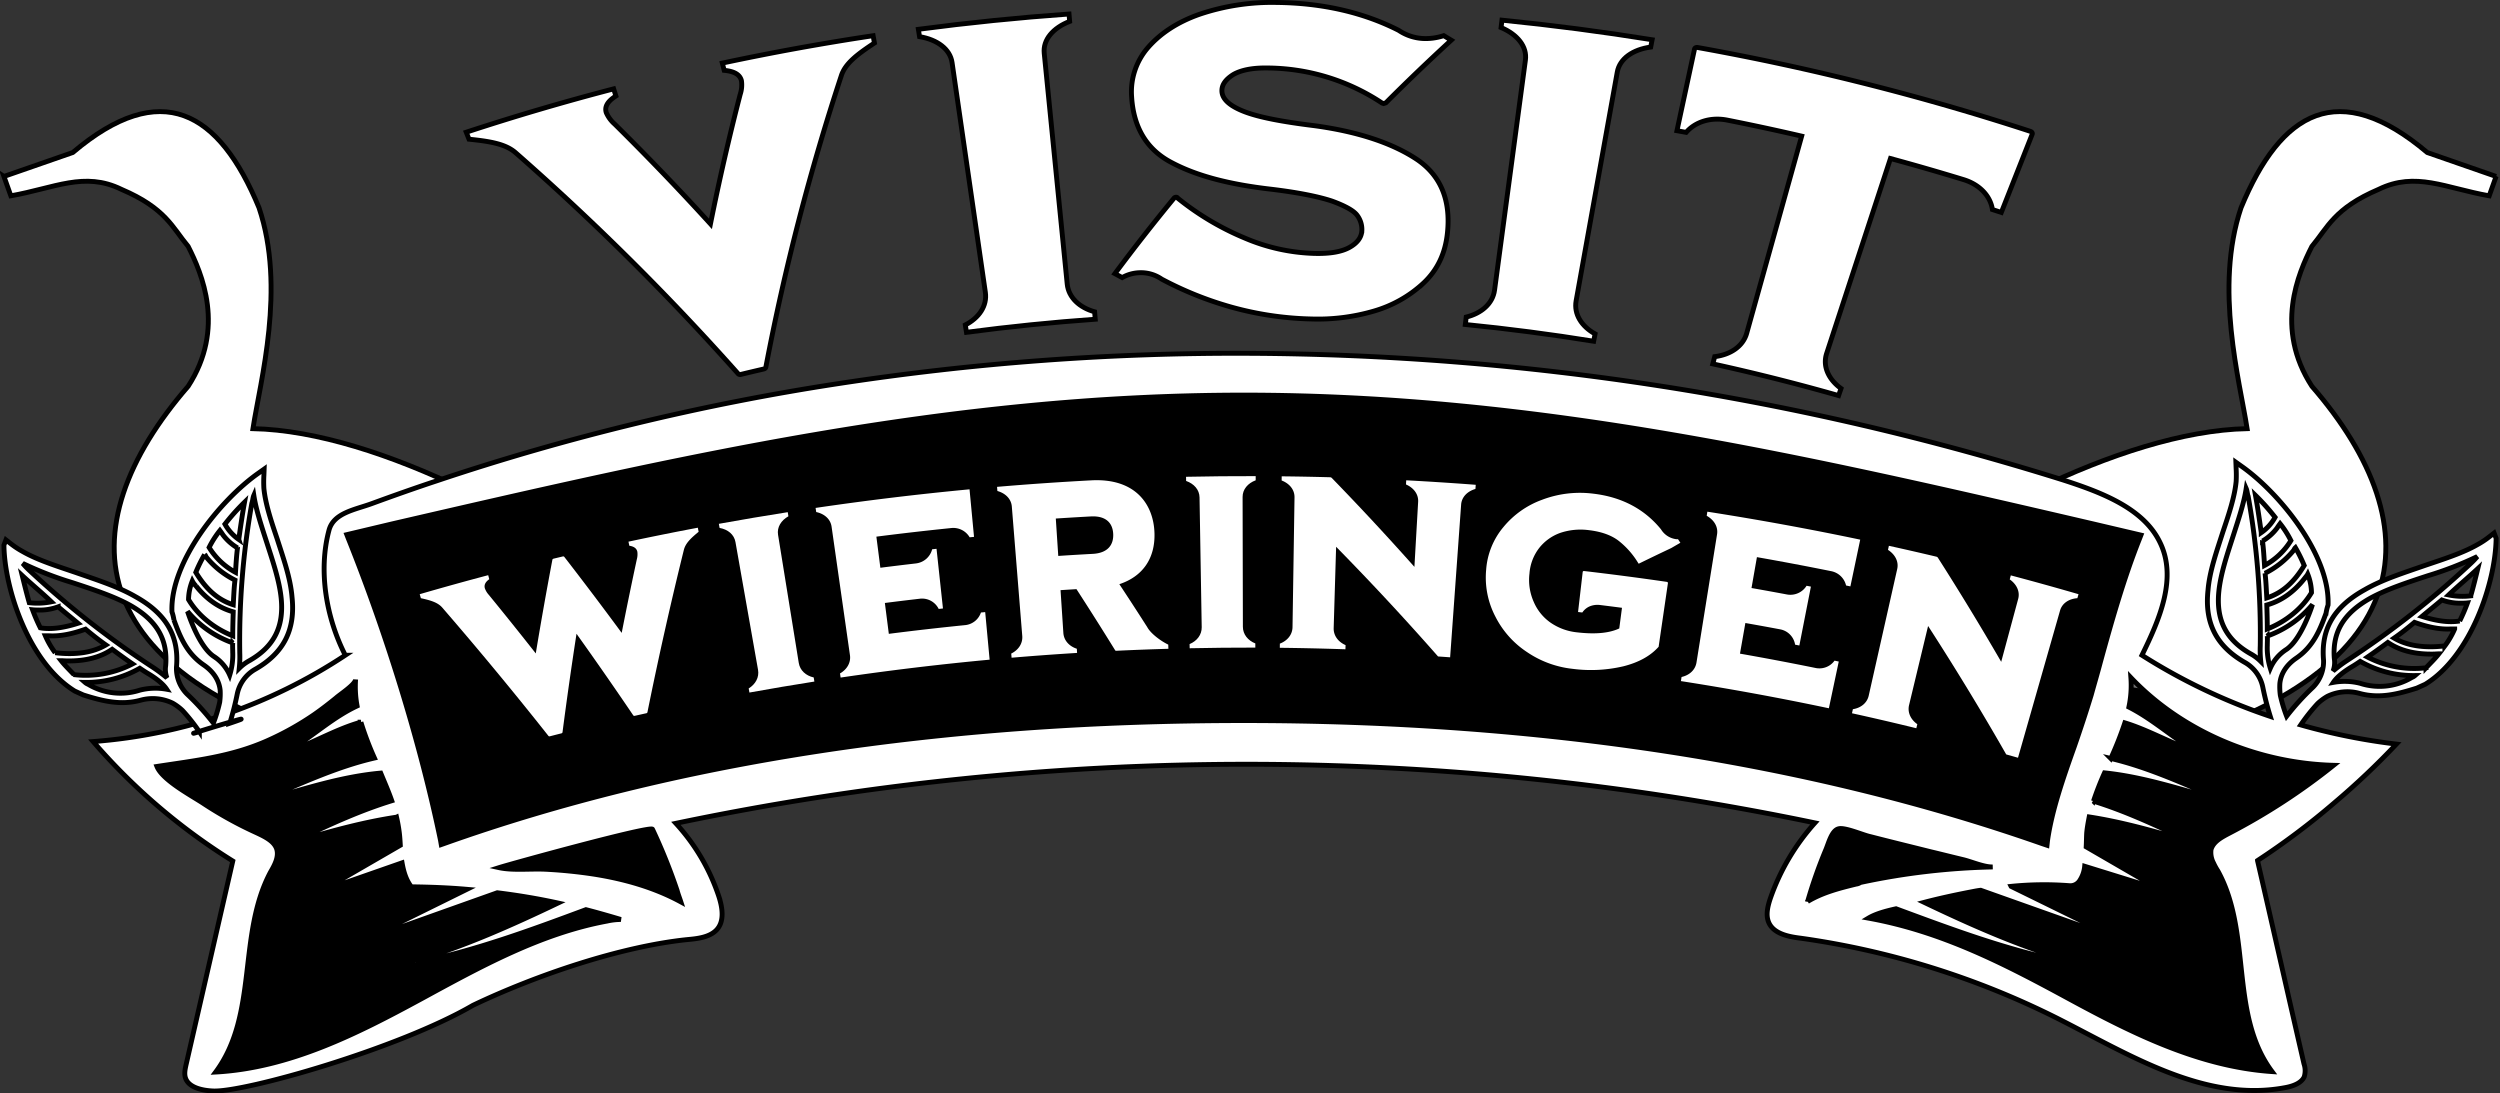 <svg xmlns="http://www.w3.org/2000/svg" width="1020.637" height="446.426" viewBox="0 0 1020.637 446.426">
  <rect x="0" y="0" width="1020.637" height="446.426" fill="#333333" stroke="none"/>
  <g id="Group_15" data-name="Group 15" transform="translate(-463.652 -277.609)">
    <g id="Group_1" data-name="Group 1" transform="translate(-70.23 -225)">
      <g id="Wieringen_vlag" transform="translate(535.49 548.174)">
        <path id="path4320" d="M85.938,82.483l28.1-9.769c36.108-30.543,59.731-16.94,76.035,22.545,11.021,32.716.554,70.617-2.479,90.179,51.913,1.134,123.227,40.415,165.294,75.148,6.686,4.617,13.479,5.8,38.844,3.758-14.3,8.188-22.761,12.849-36.365,15.03l23.141,6.763c-34.882,15.737-57.945,17.146-86.779,25.551l-.826,76.651L262.944,397.8l-9.534-12.646,27.474-4.949,1.753-69.266-20.662,2.255c-7.988.689-9.638,5.7-11.571,10.521l.826,48.1-29.753,15.781L206.6,377.065l33.059-10.521V319.2c-125.832-29.7-128.246-93.773-78.515-151.049,15.375-23.677,5.567-46.129,0-57.113-6.5-7.765-9.095-15.531-27.273-23.3-15.133-7.382-27.2-.518-45.114,2.657l-2.822-7.917Z" transform="translate(-85.937 -56.013)" fill="#fff" stroke="#000" stroke-width="2"/>
      </g>
      <g id="Wieringen_vlag-2" data-name="Wieringen_vlag" transform="translate(1247.137 548.174)">
        <path id="path4320-2" data-name="path4320" d="M391.731,82.483l-28.1-9.769C327.523,42.17,303.9,55.773,287.6,95.258c-11.021,32.716-.554,70.617,2.479,90.179-51.913,1.134-123.227,40.415-165.294,75.148-6.686,4.617-13.479,5.8-38.844,3.758,14.3,8.188,22.761,12.849,36.365,15.03l-23.141,6.763c34.882,15.737,57.945,17.146,86.779,25.551l.826,76.651,27.958,9.458,9.534-12.646L196.784,380.2l-1.753-69.266,20.662,2.255c7.988.689,9.638,5.7,11.571,10.521l-.826,48.1,29.753,15.781,14.876-10.521-33.059-10.521V319.2c125.832-29.7,128.246-93.773,78.515-151.049-15.375-23.677-5.567-46.129,0-57.113,6.5-7.765,9.095-15.531,27.273-23.3,15.133-7.382,27.2-.518,45.114,2.657l2.822-7.917Z" transform="translate(-85.937 -56.013)" fill="#fff" stroke="#000" stroke-width="2"/>
      </g>
      <g id="Path_16" data-name="Path 16" transform="translate(1279.073 807.224)">
        <path d="M 185.063 137.179 L 143.019 133.008 L 63.22 94.933 L 63.165 94.907 L 63.107 94.887 L -13.558 69.28 C -12.821 66.828 -10.646 59.807 -7.699 52.19 C -2.919 39.839 1.695 31.549 5.645 28.217 C 9.887 24.637 14.279 20.797 18.525 17.085 C 29.528 7.464 40.906 -2.484 52.359 -10.359 C 58.52 -14.596 64.14 -17.857 69.541 -20.329 C 75.597 -23.101 81.201 -24.807 86.673 -25.543 C 92.272 -26.297 98.072 -26.679 103.91 -26.679 C 117.494 -26.679 131.783 -24.626 146.382 -20.576 C 158.073 -17.332 169.986 -12.808 181.791 -7.13 C 192.297 -2.077 200.767 2.973 206.022 6.32 C 209.832 8.746 212.541 10.646 213.923 11.642 L 169.045 46.82 L 168.569 47.193 L 168.678 47.788 L 185.063 137.179 Z" stroke="none"/>
        <path d="M 103.91 -25.679 C 98.116 -25.679 92.362 -25.3 86.806 -24.552 C 81.434 -23.829 75.922 -22.15 69.957 -19.42 C 64.609 -16.972 59.038 -13.738 52.925 -9.535 C 41.521 -1.693 30.165 8.236 19.184 17.837 C 14.934 21.553 10.539 25.396 6.289 28.981 C 2.47 32.204 -2.043 40.35 -6.761 52.538 C -9.387 59.321 -11.398 65.635 -12.319 68.639 L 63.423 93.939 L 63.54 93.978 L 63.651 94.03 L 143.292 132.03 L 183.84 136.053 L 167.695 47.968 L 167.477 46.779 L 168.428 46.033 L 212.252 11.682 C 207.817 8.565 196.68 1.141 181.357 -6.229 C 169.606 -11.881 157.748 -16.384 146.114 -19.612 C 131.603 -23.638 117.404 -25.679 103.91 -25.679 L 103.91 -25.679 M 103.91 -27.679 C 163.858 -27.679 215.577 11.616 215.577 11.616 L 169.662 47.607 L 186.286 138.305 L 142.746 133.986 L 62.79 95.836 L -14.791 69.922 C -14.791 69.922 -4.976 35.869 5 27.452 C 30.834 5.655 58.766 -22.796 86.539 -26.534 C 92.38 -27.32 98.182 -27.679 103.91 -27.679 Z" stroke="none" fill="#707070"/>
      </g>
      <g id="Path_19" data-name="Path 19" transform="translate(601.264 805.359)">
        <path d="M 15.723 137.179 L 32.108 47.788 L 32.217 47.193 L 31.741 46.82 L -13.137 11.643 C -11.749 10.642 -9.025 8.731 -5.199 6.296 C 0.059 2.95 8.532 -2.1 19.039 -7.151 C 30.839 -12.824 42.747 -17.343 54.433 -20.583 C 69.021 -24.628 83.301 -26.679 96.876 -26.679 C 102.714 -26.679 108.514 -26.297 114.113 -25.543 C 119.585 -24.807 125.189 -23.101 131.245 -20.329 C 136.646 -17.857 142.266 -14.596 148.427 -10.359 C 159.88 -2.484 171.258 7.464 182.261 17.085 C 186.507 20.798 190.899 24.637 195.141 28.217 C 199.091 31.549 203.705 39.839 208.485 52.19 C 211.432 59.807 213.607 66.828 214.344 69.28 L 137.679 94.887 L 137.621 94.907 L 137.565 94.933 L 57.767 133.008 L 15.723 137.179 Z" stroke="none"/>
        <path d="M 96.876 -25.679 C 83.4 -25.679 69.22 -23.643 54.728 -19.628 C 43.105 -16.407 31.258 -11.913 19.516 -6.271 C 9.052 -1.243 0.613 3.784 -4.625 7.116 C -7.622 9.022 -9.94 10.606 -11.467 11.681 L 32.358 46.033 L 33.309 46.779 L 33.091 47.968 L 16.946 136.053 L 57.494 132.03 L 137.135 94.03 L 137.246 93.978 L 137.362 93.939 L 213.105 68.639 C 212.186 65.64 210.18 59.343 207.557 52.565 C 202.836 40.362 198.319 32.207 194.497 28.981 C 190.247 25.396 185.852 21.553 181.602 17.837 C 170.621 8.236 159.265 -1.693 147.861 -9.535 C 141.748 -13.738 136.177 -16.972 130.829 -19.42 C 124.863 -22.15 119.352 -23.829 113.98 -24.552 C 108.424 -25.3 102.669 -25.679 96.876 -25.679 M 96.876 -27.679 C 102.604 -27.679 108.406 -27.32 114.247 -26.534 C 142.02 -22.796 169.952 5.655 195.786 27.452 C 205.762 35.869 215.577 69.922 215.577 69.922 L 137.996 95.836 L 58.04 133.986 L 14.499 138.305 L 31.124 47.607 L -14.791 11.616 C -14.791 11.616 36.928 -27.679 96.876 -27.679 Z" stroke="none" fill="#707070"/>
      </g>
      <path id="Path_3" data-name="Path 3" d="M-6.991,4.256s189.31-67.82,374.607-64.475,363.9,64.475,363.9,64.475l-41.474,132.6S540.082,99.685,367.615,87.3,37.159,136.854,37.159,136.854Z" transform="translate(677.345 717.125)"/>
      <path id="Path_17" data-name="Path 17" d="M5.933-.381c9.428-1.581,22.953,27.26,29.043,44.3,4.013,11.228-9.369,24.7-9.369,24.7s-7.2,10.222-10.774,10.222c-4.924,0-10.261-4.43-16.4-11.926-6.573-8.03-9.125-24.87-5.153-33.223C.78,17.934-3.494,1.2,5.933-.381Z" transform="translate(1446.375 699.09)" fill="#fff"/>
      <path id="banner1" d="M1004.007,297.879l-2.153,1.678a34.986,34.986,0,0,1-4.717,3.077c-5.845,3.357-13.433,5.781-21.431,8.485-8.511,2.984-17.227,5.688-24.508,9.883-12.613,6.993-17.945,16.13-16.817,28.811a14.852,14.852,0,0,1-4.307,11,102.336,102.336,0,0,0-10.767,11.841,61.016,61.016,0,0,1-2.564-8.485,25.272,25.272,0,0,1-.205-4.848c.41-4.2,2.871-7.739,6.665-10.35,6.973-4.755,9.639-11.375,12.2-18.368a20.014,20.014,0,0,1,.82-3.357c.82-20.419-19.893-45.781-35.275-56.6l-2.358-1.678.1,2.611a45.863,45.863,0,0,1,0,5.315c-.615,6.247-2.974,13.333-5.435,20.606-2.564,8.019-5.435,16.037-6.05,23.776-1.436,13.426,3.486,22.937,15.279,29.557a15.136,15.136,0,0,1,7.076,9.883,117.639,117.639,0,0,0,3.076,12.028,241.214,241.214,0,0,1-52.4-24.988c7.178-14.639,14.664-31.7,7.178-46.433-6.768-13.613-23.687-20.046-39.274-25.081A1126.353,1126.353,0,0,0,495.8,224.5a1072.613,1072.613,0,0,0-168.58,12.494,983.5,983.5,0,0,0-163.043,39.534c-9.024,2.984-17.945,6.154-26.866,9.417-6.665,2.424-15.381,3.73-17.227,10.816-4.409,16.6-1.128,35.711,6.665,51A215.938,215.938,0,0,1,23.8,383.007a249.206,249.206,0,0,0,57.014,48.764c-6.358,27.692-12.715,55.478-19.073,83.17-.41,1.865-.82,3.73-.205,5.5,1.333,3.823,6.768,5.035,11.28,5.221,13.023.559,101.517-31.142,105.414-36.55,3.384-1.678,6.665-3.17,10.049-4.662a260.48,260.48,0,0,1,78.138-20.606c4.2-.373,8.921-.932,11.792-3.823,3.384-3.45,2.564-8.951,1.128-13.52A82.5,82.5,0,0,0,261.7,416.387a1137.36,1137.36,0,0,1,465.032-.186,90.782,90.782,0,0,0-18.15,30.676c-1.231,3.636-2.256,7.832-.1,11.1,2.461,3.73,7.9,4.755,12.51,5.315a338.694,338.694,0,0,1,104.389,32.541c29.43,14.825,60.4,34.685,93.417,28.438,3.076-.559,6.46-1.772,7.691-4.382a8.55,8.55,0,0,0-.1-5.315c-6.358-27.6-12.613-55.384-18.97-82.983a301.018,301.018,0,0,0,31.378-23.59,308.571,308.571,0,0,0,25.328-23.963,250.975,250.975,0,0,1-39.069-7.832,77.339,77.339,0,0,1,6.87-8.671,21.075,21.075,0,0,1,4-2.984,18.62,18.62,0,0,1,13.125-1.212c8.2,2.238,15.689.28,23.38-2.145l3.486-1.585c18.765-11.562,28.712-41.771,28.917-59.58ZM904.643,347.2c-10.049-5.688-14.151-13.8-13.023-25.361.718-7.273,3.384-15.1,5.845-22.75,2.256-6.993,4.409-13.426,5.332-19.394.41.932.41,2.144.82,3.263a320.692,320.692,0,0,1,4.922,60.979,43.267,43.267,0,0,0,.205,6.34A18.234,18.234,0,0,0,904.643,347.2Zm4.307-49.51c-.718-5.035-1.436-10.163-2.359-15.2a89.044,89.044,0,0,1,8,8.951A18.272,18.272,0,0,1,908.95,297.693Zm.513,3.45a20.635,20.635,0,0,0,5.947-5.315c.41-.653.82-1.212,1.231-1.772a38.466,38.466,0,0,1,4.409,6.9,28.386,28.386,0,0,1-10.767,10.163C910.078,307.856,909.873,304.313,909.462,301.142Zm12.613,3.916c.308-.373.41-.839.82-1.212a61.244,61.244,0,0,1,3.589,7.273c-4.2,6.993-9.126,11.282-15.279,13.24-.205-3.357-.308-6.806-.718-10.07A35.97,35.97,0,0,0,922.075,305.059Zm-10.87,22.191c5.742-1.585,10.87-5.128,15.176-10.536a7.99,7.99,0,0,0,1.538-2.051,21.624,21.624,0,0,1,1.538,7.552c-3.794,6.434-10.459,11.841-18.047,14.825C911.411,333.776,911.308,330.42,911.206,327.25Zm.205,16.5c0-1.305.1-2.424,0-3.823a42.671,42.671,0,0,0,18.458-12.867c-.205.559-4.409,13.986-10.562,18.275a17.33,17.33,0,0,0-6.665,7.739A28.155,28.155,0,0,1,911.411,343.753ZM161.823,497.039C160.8,498.437,157.721,499.183,161.823,497.039Zm71.78-40.746c-27.276,5.035-52.092,18.834-76.087,31.888-25.943,14.079-53.527,28.065-83.675,29.743,17.432-23.5,8.819-56.037,22.354-81.585,1.743-2.984,3.486-6.247,2.564-9.417-1.025-3.263-4.922-5.128-8.306-6.713a157.747,157.747,0,0,1-22.047-12.214c-5.23-3.357-16.407-9.417-18.56-14.825,15.689-2.424,30.045-3.916,44.709-10.35a119.236,119.236,0,0,0,19.586-10.909c3.076-2.145,5.947-4.382,8.819-6.713,1.538-1.4,7.9-5.5,8-7.552a42.388,42.388,0,0,0,.615,10.816c-9.536,4.475-17.022,11.375-25.738,16.876a.427.427,0,0,0,.41.746c9.024-3.45,17.535-8.392,26.866-11a127.412,127.412,0,0,0,5.537,14.639c-14.971,3.45-29.02,9.977-43.273,15.944-.615.186-.205.932.308.746,14.869-4.289,29.943-9.137,45.529-10.536,1.538,3.73,3.179,7.459,4.512,11.282-12.715,3.916-24.815,9.417-36.71,15.1-.41.186-.205.932.308.746,12.613-3.73,25.328-7.179,38.351-9.137a63.385,63.385,0,0,1,1.128,6.34c.205,1.678.308,3.357.41,5.128l-28.507,16.5a.427.427,0,0,0,.41.746l28.815-10.07c.615,3.45,1.538,6.9,3.794,9.79,7.588.093,15.176.373,22.662,1.026l-36.1,17.809c-.41.186-.1.932.308.746l48.2-17.156c8.306,1.026,16.714,2.424,24.815,4.2-18.765,8.951-38.043,17.622-58.244,23.59a.432.432,0,1,0,.205.839c23.892-4.848,46.862-13.333,69.421-21.725,4.717,1.212,9.536,2.611,14.253,4.009A26.513,26.513,0,0,0,233.6,456.293ZM262.212,443.8c.41,1.585,1.025,3.077,1.538,4.662-10.972-5.967-23.277-9.417-35.787-11.375a195.92,195.92,0,0,0-19.586-1.958c-5.947-.28-13.331.559-18.868-.653,5.332-1.678,61.833-17.249,62.654-15.664A234.891,234.891,0,0,1,262.212,443.8Zm231.234-69.37c-122.949,0-232.465,16.876-325.676,49.976l-1.846.653-.308-1.772c-7.9-38.228-21.534-83.076-37.633-123.169l-.615-1.585,18.458-4.382c116.694-26.946,226.825-52.587,347.62-52.587h.308c120.488,0,230.824,25.641,347.415,52.774l18.663,4.382-.615,1.585c-6.358,15.944-11.28,33.287-15.894,50.07-1.23,4.662-2.564,9.137-3.794,13.613-2.051,6.713-4.307,13.613-6.87,20.979-4.614,12.96-9.229,26.2-10.972,38.508l-.205,1.865-1.948-.653C724.68,391.4,614.959,374.429,493.446,374.429Zm250.1,66.76c-6.87,1.678-13.741,3.45-19.791,7.086a195.525,195.525,0,0,1,7.486-21.259c1.025-2.424,2.358-7.739,5.127-8.392,2.564-.746,10.152,2.611,12.92,3.17,8.306,2.145,16.714,4.2,24.918,6.247,4.307,1.026,8.716,2.145,13.023,3.17,3.487.839,8.511,3.077,12.1,2.984a283.73,283.73,0,0,0-54.04,6.34A3.715,3.715,0,0,1,743.548,441.188ZM938.482,392.7A258.737,258.737,0,0,1,895.927,420.4c-3.179,1.678-6.563,3.45-7.486,6.713a9.214,9.214,0,0,0,1.025,5.5,24.3,24.3,0,0,0,1.743,3.17c14.048,25.361,4.614,58.461,22.149,81.958-30.045-2.051-57.526-15.944-83.47-30.023s-51.374-27.226-81.316-32.634c2.974-1.772,7.076-2.89,11.28-3.823,22.662,8.392,45.529,16.97,69.422,21.725.615.093.82-.653.205-.839-20.2-5.967-39.376-14.545-58.142-23.5,6.05-1.585,12.1-2.89,18.253-4.1,1.538-.28,3.179-.653,4.82-.839l50.143,17.809c.41.186.82-.559.308-.746l-38.043-18.648a135.176,135.176,0,0,1,23.79-.28,4.5,4.5,0,0,0,4.2-2.051,12.778,12.778,0,0,0,2.051-5.874l27.071,8.392c.615.186.923-.373.41-.746L837.477,425.99c.1-1.865.1-3.823.205-5.688.205-2.238.615-4.382,1.026-6.527,12.613,1.958,24.815,5.315,37.12,8.951.615.186.82-.559.308-.746-11.587-5.408-23.277-10.816-35.685-14.639a123.5,123.5,0,0,1,4.512-11.562c15.279,1.585,29.943,6.34,44.5,10.443.615.186.923-.559.308-.746-13.843-5.874-27.584-12.121-42.248-15.571a142.534,142.534,0,0,0,5.742-14.545c8.819,2.7,16.92,7.273,25.636,10.536.615.186.923-.373.41-.746-8.2-5.221-15.586-11.748-24.405-16.224a42.786,42.786,0,0,0,.82-12.028C876.341,378.625,907,391.865,938.482,392.7Zm.308-43.45c-.923-10.816,3.691-18.555,14.561-24.708,6.768-3.73,15.381-6.527,23.585-9.231a140.285,140.285,0,0,0,20.2-7.832,28.753,28.753,0,0,1-2.461,2.611,370.524,370.524,0,0,1-50.964,40,56.8,56.8,0,0,0-5.435,4.1A9.772,9.772,0,0,0,938.79,349.254Zm31.686,7.552a25.653,25.653,0,0,1-21.124,2.424,25.761,25.761,0,0,0-10.972-.373c1.538-2.331,4.409-4.475,7.486-6.34,1.128-.653,2.256-1.4,3.487-2.238a43.719,43.719,0,0,0,22.354,5.781A4.277,4.277,0,0,1,970.475,356.806Zm5.742-3.916a41.362,41.362,0,0,1-23.892-4.382c2.871-1.958,5.537-3.916,8.306-5.967,4.717,3.263,10.87,4.848,18.253,4.755,1.025,0,1.743-.093,2.564-.093C979.909,349.161,977.961,351.026,976.218,352.89Zm7.691-8.951c-8.511,1.026-15.484-.093-20.714-3.17,2.974-2.051,5.742-4.289,8.306-6.434,5.435,1.958,10.459,2.984,14.971,2.7h1.436A34.21,34.21,0,0,1,983.909,343.939Zm6.05-10.163c-4.307.746-9.536,0-15.381-1.865,2.564-2.145,5.332-4.382,8.1-6.713a21.22,21.22,0,0,0,8.2,1.305,18.26,18.26,0,0,0,2.256-.093A71.759,71.759,0,0,1,989.958,333.776Zm4.512-10.256a28.817,28.817,0,0,1-9.024-.373c3.794-3.636,8-7.086,11.895-10.723C996.521,315.781,995.6,319.6,994.47,323.52Z" transform="translate(548.103 422.352)" fill="#fff"/>
      <path id="Path_18" data-name="Path 18" d="M21.187-.381C11.76-1.962-1.766,26.878-7.855,43.915c-4.013,11.228,9.369,24.7,9.369,24.7s7.2,10.222,10.774,10.222c4.924,0,10.261-4.43,16.4-11.926,6.573-8.03,9.125-24.87,5.153-33.223C26.34,17.934,30.615,1.2,21.187-.381Z" transform="translate(614.752 702.819)" fill="#fff"/>
      <path id="banner1-2" data-name="banner1" d="M1004.007,297.879l-2.153,1.678a34.986,34.986,0,0,1-4.717,3.077c-5.845,3.357-13.433,5.781-21.431,8.485-8.511,2.984-17.227,5.688-24.508,9.883-12.613,6.993-17.945,16.13-16.817,28.811a14.852,14.852,0,0,1-4.307,11,102.336,102.336,0,0,0-10.767,11.841,61.016,61.016,0,0,1-2.564-8.485,25.272,25.272,0,0,1-.205-4.848c.41-4.2,2.871-7.739,6.665-10.35,6.973-4.755,9.639-11.375,12.2-18.368a20.014,20.014,0,0,1,.82-3.357c.82-20.419-19.893-45.781-35.275-56.6l-2.358-1.678.1,2.611a45.863,45.863,0,0,1,0,5.315c-.615,6.247-2.974,13.333-5.435,20.606-2.564,8.019-5.435,16.037-6.05,23.776-1.436,13.426,3.486,22.937,15.279,29.557a15.136,15.136,0,0,1,7.076,9.883,117.639,117.639,0,0,0,3.076,12.028,241.214,241.214,0,0,1-52.4-24.988c7.178-14.639,14.664-31.7,7.178-46.433-6.768-13.613-23.687-20.046-39.274-25.081A1126.353,1126.353,0,0,0,495.8,224.5a1072.613,1072.613,0,0,0-168.58,12.494,983.5,983.5,0,0,0-163.043,39.534c-9.024,2.984-17.945,6.154-26.866,9.417-6.665,2.424-15.381,3.73-17.227,10.816-4.409,16.6-1.128,35.711,6.665,51A215.938,215.938,0,0,1,23.8,383.007a249.206,249.206,0,0,0,57.014,48.764c-6.358,27.692-12.715,55.478-19.073,83.17-.41,1.865-.82,3.73-.205,5.5,1.333,3.823,6.768,5.035,11.28,5.221,13.023.559,75.758-17.33,106.035-34.972,26.012-12.408,60.495-24.049,87.566-26.846,4.2-.373,8.921-.932,11.792-3.823,3.384-3.45,2.564-8.951,1.128-13.52A82.5,82.5,0,0,0,261.7,416.387a1137.36,1137.36,0,0,1,465.032-.186,90.782,90.782,0,0,0-18.15,30.676c-1.231,3.636-2.256,7.832-.1,11.1,2.461,3.73,7.9,4.755,12.51,5.315a338.694,338.694,0,0,1,104.389,32.541c29.43,14.825,60.4,34.685,93.417,28.438,3.076-.559,6.46-1.772,7.691-4.382a8.55,8.55,0,0,0-.1-5.315c-6.358-27.6-12.613-55.384-18.97-82.983a301.018,301.018,0,0,0,31.378-23.59,308.571,308.571,0,0,0,25.328-23.963,250.975,250.975,0,0,1-39.069-7.832,77.339,77.339,0,0,1,6.87-8.671,21.075,21.075,0,0,1,4-2.984,18.62,18.62,0,0,1,13.125-1.212c8.2,2.238,15.689.28,23.38-2.145l3.486-1.585c18.765-11.562,28.712-41.771,28.917-59.58ZM904.643,347.2c-10.049-5.688-14.151-13.8-13.023-25.361.718-7.273,3.384-15.1,5.845-22.75,2.256-6.993,4.409-13.426,5.332-19.394.41.932.41,2.144.82,3.263a320.692,320.692,0,0,1,4.922,60.979,43.267,43.267,0,0,0,.205,6.34A18.234,18.234,0,0,0,904.643,347.2Zm4.307-49.51c-.718-5.035-1.436-10.163-2.359-15.2a89.044,89.044,0,0,1,8,8.951A18.272,18.272,0,0,1,908.95,297.693Zm.513,3.45a20.635,20.635,0,0,0,5.947-5.315c.41-.653.82-1.212,1.231-1.772a38.466,38.466,0,0,1,4.409,6.9,28.386,28.386,0,0,1-10.767,10.163C910.078,307.856,909.873,304.313,909.462,301.142Zm12.613,3.916c.308-.373.41-.839.82-1.212a61.244,61.244,0,0,1,3.589,7.273c-4.2,6.993-9.126,11.282-15.279,13.24-.205-3.357-.308-6.806-.718-10.07A35.97,35.97,0,0,0,922.075,305.059Zm-10.87,22.191c5.742-1.585,10.87-5.128,15.176-10.536a7.99,7.99,0,0,0,1.538-2.051,21.624,21.624,0,0,1,1.538,7.552c-3.794,6.434-10.459,11.841-18.047,14.825C911.411,333.776,911.308,330.42,911.206,327.25Zm.205,16.5c0-1.305.1-2.424,0-3.823a42.671,42.671,0,0,0,18.458-12.867c-.205.559-4.409,13.986-10.562,18.275a17.33,17.33,0,0,0-6.665,7.739A28.155,28.155,0,0,1,911.411,343.753ZM233.6,456.293c-27.276,5.035-52.092,18.834-76.087,31.888-25.943,14.079-53.527,28.065-83.675,29.743,17.432-23.5,8.819-56.037,22.354-81.585,1.743-2.984,3.486-6.247,2.564-9.417-1.025-3.263-4.922-5.128-8.306-6.713a157.747,157.747,0,0,1-22.047-12.214c-5.23-3.357-16.407-9.417-18.56-14.825,15.689-2.424,30.045-3.916,44.709-10.35a119.236,119.236,0,0,0,19.586-10.909c3.076-2.145,5.947-4.382,8.819-6.713,1.538-1.4,7.9-5.5,8-7.552a42.388,42.388,0,0,0,.615,10.816c-9.536,4.475-17.022,11.375-25.738,16.876a.427.427,0,0,0,.41.746c9.024-3.45,17.535-8.392,26.866-11a127.412,127.412,0,0,0,5.537,14.639c-14.971,3.45-29.02,9.977-43.273,15.944-.615.186-.205.932.308.746,14.869-4.289,29.943-9.137,45.529-10.536,1.538,3.73,3.179,7.459,4.512,11.282-12.715,3.916-24.815,9.417-36.71,15.1-.41.186-.205.932.308.746,12.613-3.73,25.328-7.179,38.351-9.137a63.385,63.385,0,0,1,1.128,6.34c.205,1.678.308,3.357.41,5.128l-28.507,16.5a.427.427,0,0,0,.41.746l28.815-10.07c.615,3.45,1.538,6.9,3.794,9.79,7.588.093,15.176.373,22.662,1.026l-36.1,17.809c-.41.186-.1.932.308.746l48.2-17.156c8.306,1.026,16.714,2.424,24.815,4.2-18.765,8.951-38.043,17.622-58.244,23.59a.432.432,0,1,0,.205.839c23.892-4.848,46.862-13.333,69.421-21.725,4.717,1.212,9.536,2.611,14.253,4.009A26.513,26.513,0,0,0,233.6,456.293ZM262.212,443.8c.41,1.585,1.025,3.077,1.538,4.662-10.972-5.967-23.277-9.417-35.787-11.375a195.92,195.92,0,0,0-19.586-1.958c-5.947-.28-13.331.559-18.868-.653,5.332-1.678,61.833-17.249,62.654-15.664A234.891,234.891,0,0,1,262.212,443.8Zm231.234-69.37c-122.949,0-232.465,16.876-325.676,49.976l-1.846.653-.308-1.772c-7.9-38.228-21.534-83.076-37.633-123.169l-.615-1.585,18.458-4.382c116.694-26.946,226.825-52.587,347.62-52.587h.308c120.488,0,230.824,25.641,347.415,52.774l18.663,4.382-.615,1.585c-6.358,15.944-11.28,33.287-15.894,50.07-1.23,4.662-2.564,9.137-3.794,13.613-2.051,6.713-4.307,13.613-6.87,20.979-4.614,12.96-9.229,26.2-10.972,38.508l-.205,1.865-1.948-.653C724.68,391.4,614.959,374.429,493.446,374.429Zm250.1,66.76c-6.87,1.678-13.741,3.45-19.791,7.086a195.525,195.525,0,0,1,7.486-21.259c1.025-2.424,2.358-7.739,5.127-8.392,2.564-.746,10.152,2.611,12.92,3.17,8.306,2.145,16.714,4.2,24.918,6.247,4.307,1.026,8.716,2.145,13.023,3.17,3.487.839,8.511,3.077,12.1,2.984a283.73,283.73,0,0,0-54.04,6.34A3.715,3.715,0,0,1,743.548,441.188ZM938.482,392.7A258.737,258.737,0,0,1,895.927,420.4c-3.179,1.678-6.563,3.45-7.486,6.713a9.214,9.214,0,0,0,1.025,5.5,24.3,24.3,0,0,0,1.743,3.17c14.048,25.361,4.614,58.461,22.149,81.958-30.045-2.051-57.526-15.944-83.47-30.023s-51.374-27.226-81.316-32.634c2.974-1.772,7.076-2.89,11.28-3.823,22.662,8.392,45.529,16.97,69.422,21.725.615.093.82-.653.205-.839-20.2-5.967-39.376-14.545-58.142-23.5,6.05-1.585,12.1-2.89,18.253-4.1,1.538-.28,3.179-.653,4.82-.839l50.143,17.809c.41.186.82-.559.308-.746l-38.043-18.648a135.176,135.176,0,0,1,23.79-.28,4.5,4.5,0,0,0,4.2-2.051,12.778,12.778,0,0,0,2.051-5.874l27.071,8.392c.615.186.923-.373.41-.746L837.477,425.99c.1-1.865.1-3.823.205-5.688.205-2.238.615-4.382,1.026-6.527,12.613,1.958,24.815,5.315,37.12,8.951.615.186.82-.559.308-.746-11.587-5.408-23.277-10.816-35.685-14.639a123.5,123.5,0,0,1,4.512-11.562c15.279,1.585,29.943,6.34,44.5,10.443.615.186.923-.559.308-.746-13.843-5.874-27.584-12.121-42.248-15.571a142.534,142.534,0,0,0,5.742-14.545c8.819,2.7,16.92,7.273,25.636,10.536.615.186.923-.373.41-.746-8.2-5.221-15.586-11.748-24.405-16.224a42.786,42.786,0,0,0,.82-12.028C876.341,378.625,907,391.865,938.482,392.7Zm.308-43.45c-.923-10.816,3.691-18.555,14.561-24.708,6.768-3.73,15.381-6.527,23.585-9.231a140.285,140.285,0,0,0,20.2-7.832,28.753,28.753,0,0,1-2.461,2.611,370.524,370.524,0,0,1-50.964,40,56.8,56.8,0,0,0-5.435,4.1A9.772,9.772,0,0,0,938.79,349.254Zm31.686,7.552a25.653,25.653,0,0,1-21.124,2.424,25.761,25.761,0,0,0-10.972-.373c1.538-2.331,4.409-4.475,7.486-6.34,1.128-.653,2.256-1.4,3.487-2.238a43.719,43.719,0,0,0,22.354,5.781A4.277,4.277,0,0,1,970.475,356.806Zm5.742-3.916a41.362,41.362,0,0,1-23.892-4.382c2.871-1.958,5.537-3.916,8.306-5.967,4.717,3.263,10.87,4.848,18.253,4.755,1.025,0,1.743-.093,2.564-.093C979.909,349.161,977.961,351.026,976.218,352.89Zm7.691-8.951c-8.511,1.026-15.484-.093-20.714-3.17,2.974-2.051,5.742-4.289,8.306-6.434,5.435,1.958,10.459,2.984,14.971,2.7h1.436A34.21,34.21,0,0,1,983.909,343.939Zm6.05-10.163c-4.307.746-9.536,0-15.381-1.865,2.564-2.145,5.332-4.382,8.1-6.713a21.22,21.22,0,0,0,8.2,1.305,18.26,18.26,0,0,0,2.256-.093A71.759,71.759,0,0,1,989.958,333.776Zm4.512-10.256a28.817,28.817,0,0,1-9.024-.373c3.794-3.636,8-7.086,11.895-10.723C996.521,315.781,995.6,319.6,994.47,323.52Z" transform="translate(548.103 422.352)" fill="#fff" stroke="#000" stroke-width="2"/>
      <path id="banner1-3" data-name="banner1" d="M691.1,301.1l2.153,1.678a34.985,34.985,0,0,0,4.717,3.077c5.845,3.357,13.433,5.781,21.431,8.485,8.511,2.984,17.227,5.688,24.508,9.883,12.613,6.993,17.945,16.13,16.817,28.811a14.852,14.852,0,0,0,4.307,11A102.336,102.336,0,0,1,775.8,375.882a61.025,61.025,0,0,0,2.564-8.485,25.272,25.272,0,0,0,.205-4.848c-.41-4.2-2.871-7.739-6.665-10.35-6.973-4.755-9.639-11.375-12.2-18.368a20.019,20.019,0,0,0-.82-3.357c-.82-20.419,19.893-45.781,35.275-56.6l2.359-1.678-.1,2.611a45.85,45.85,0,0,0,0,5.315c.615,6.247,2.974,13.333,5.435,20.606,2.564,8.019,5.435,16.037,6.05,23.776,1.436,13.426-3.486,22.937-15.279,29.557a15.136,15.136,0,0,0-7.075,9.883,117.671,117.671,0,0,1-3.076,12.028c18.56-6.247-25.123,7.086-12.408,3.45a77.333,77.333,0,0,0-6.87-8.671,21.074,21.074,0,0,0-4-2.984,18.62,18.62,0,0,0-13.125-1.212c-8.2,2.238-15.689.28-23.38-2.145l-3.486-1.585c-18.765-11.562-28.712-41.771-28.917-59.58Zm99.364,49.324c10.049-5.688,14.151-13.8,13.023-25.361-.718-7.273-3.384-15.1-5.845-22.75-2.256-6.993-4.409-13.426-5.332-19.394-.41.932-.41,2.144-.82,3.263a320.7,320.7,0,0,0-4.922,60.979,43.267,43.267,0,0,1-.205,6.34A18.236,18.236,0,0,1,790.464,350.428Zm-4.307-49.51c.718-5.035,1.436-10.163,2.358-15.2a89.036,89.036,0,0,0-8,8.951A18.27,18.27,0,0,0,786.157,300.918Zm-.513,3.45a20.635,20.635,0,0,1-5.948-5.315c-.41-.653-.82-1.212-1.23-1.772a38.47,38.47,0,0,0-4.409,6.9,28.385,28.385,0,0,0,10.767,10.163C785.029,311.081,785.234,307.538,785.645,304.368Zm-12.613,3.916c-.308-.373-.41-.839-.82-1.212a61.244,61.244,0,0,0-3.589,7.273c4.2,6.993,9.126,11.282,15.279,13.24.205-3.357.308-6.806.718-10.07A35.969,35.969,0,0,1,773.032,308.284Zm10.87,22.191c-5.742-1.585-10.87-5.128-15.176-10.536a7.992,7.992,0,0,1-1.538-2.051,21.627,21.627,0,0,0-1.538,7.552c3.794,6.434,10.459,11.841,18.047,14.825C783.7,337,783.8,333.645,783.9,330.475Zm-.205,16.5c0-1.305-.1-2.424,0-3.823a42.672,42.672,0,0,1-18.458-12.867c.205.559,4.409,13.986,10.562,18.275a17.33,17.33,0,0,1,6.665,7.739A28.157,28.157,0,0,0,783.7,346.978Zm-27.379,5.5c.923-10.816-3.692-18.555-14.561-24.708-6.768-3.73-15.381-6.527-23.585-9.231a140.288,140.288,0,0,1-20.2-7.832,28.761,28.761,0,0,0,2.461,2.611,370.528,370.528,0,0,0,50.964,40,56.788,56.788,0,0,1,5.435,4.1A9.771,9.771,0,0,1,756.317,352.479Zm-31.686,7.552a25.653,25.653,0,0,0,21.124,2.424,25.761,25.761,0,0,1,10.972-.373c-1.538-2.331-4.409-4.475-7.486-6.34-1.128-.653-2.256-1.4-3.486-2.238a43.719,43.719,0,0,1-22.354,5.781A4.279,4.279,0,0,0,724.632,360.032Zm-5.742-3.916a41.362,41.362,0,0,0,23.892-4.382c-2.871-1.958-5.537-3.916-8.306-5.967-4.717,3.263-10.87,4.848-18.253,4.755-1.025,0-1.743-.093-2.563-.093C715.2,352.386,717.146,354.251,718.889,356.116Zm-7.691-8.951c8.511,1.026,15.484-.093,20.714-3.17-2.974-2.051-5.742-4.289-8.306-6.434-5.435,1.958-10.459,2.984-14.971,2.7H707.2A34.216,34.216,0,0,0,711.2,347.165ZM705.148,337c4.307.746,9.536,0,15.381-1.865-2.564-2.145-5.332-4.382-8.1-6.713a21.219,21.219,0,0,1-8.2,1.305,18.261,18.261,0,0,1-2.256-.093A71.785,71.785,0,0,0,705.148,337Zm-4.512-10.256a28.817,28.817,0,0,0,9.024-.373c-3.794-3.636-8-7.086-11.9-10.723C698.586,319.006,699.509,322.829,700.636,326.745Z" transform="translate(-154.8 421.924)" fill="#fff" stroke="#000" stroke-width="2"/>
    </g>
    <g id="Group_7" data-name="Group 7" transform="translate(663.755 425.022)">
      <g id="Group_6" data-name="Group 6">
        <path id="Path_36" data-name="Path 36" d="M59.061,144.819a.559.559,0,0,1-.683-.257q-11.329-16.719-23.116-33.236-3.1,20.072-5.705,40.124a.56.56,0,0,1-.495.538q-2.321.586-4.64,1.185a.56.56,0,0,1-.692-.234q-20.955-26.5-43.273-52.3c-1.822-2.082-4.646-2.943-8.738-3.838l-.474-1.633Q-14.81,91.118-.794,87.407l.435,1.644c-1.6,1.147-2.172,2.337-1.81,3.689A7.936,7.936,0,0,0-.563,95.417q9.732,11.9,19.194,23.932,3.148-19.071,6.767-38.155c.035-.316.221-.464.537-.54q1.838-.442,3.677-.879a.593.593,0,0,1,.723.24Q42.24,95.386,53.708,110.968q2.937-15,6.168-30A7.969,7.969,0,0,0,60.1,77.86c-.289-1.37-1.338-2.172-3.275-2.474l-.355-1.663Q70.6,70.7,84.793,68.027l.315,1.671c-3.223,2.644-5.342,4.687-6.02,7.367q-8.172,33.076-14.851,66.193a.558.558,0,0,1-.51.522Q61.393,144.295,59.061,144.819Z" fill="#fff"/>
        <path id="Path_37" data-name="Path 37" d="M105.852,135.323l-.3-1.673c2.785-1.724,4.357-4.538,3.819-7.592l-9.222-52.195c-.538-3.052-3.086-5.143-6.477-5.749l-.3-1.673Q107.409,63.9,121.5,61.683l.263,1.679c-3,1.687-4.717,4.5-4.221,7.559q4.229,26.163,8.458,52.324c.5,3.061,2.9,5.2,6.1,5.914l.264,1.68Q119.088,132.924,105.852,135.323Z" fill="#fff"/>
        <path id="Path_38" data-name="Path 38" d="M143.083,129.207l-.248-1.682c2.836-1.631,4.5-4.392,4.061-7.461q-3.748-26.237-7.5-52.471c-.437-3.069-2.913-5.243-6.277-5.961l-.248-1.682q31.343-4.619,62.846-7.594.917,9.708,1.834,19.415l-1.789.171a7.744,7.744,0,0,0-7.609-3.77q-15.252,1.557-30.473,3.505.813,6.348,1.625,12.7,7.294-.933,14.6-1.776a7.764,7.764,0,0,0,6.552-5.768l1.782-.194q1.313,12.182,2.626,24.361l-1.746.19A7.559,7.559,0,0,0,175.568,97q-7.213.833-14.418,1.755.806,6.3,1.612,12.6,15.527-1.986,31.089-3.552a7.582,7.582,0,0,0,6.516-5.157l1.743-.164,1.806,19.417Q173.432,124.736,143.083,129.207Z" fill="#fff"/>
        <path id="Path_39" data-name="Path 39" d="M255.68,118.266a.553.553,0,0,1-.625-.37q-7.686-12.447-15.687-24.789-3.253.2-6.5.411l1.152,17.463c.205,3.093,2.4,5.452,5.5,6.463l.1,1.7q-13.377.824-26.738,1.96l-.144-1.694c2.925-1.454,4.75-4.106,4.5-7.2l-4.26-52.832c-.248-3.09-2.581-5.412-5.89-6.336l-.144-1.694q19.26-1.638,38.556-2.663c18.271-.935,25.377,10.153,25.716,21.522.324,10.4-4.859,17.746-14.341,20.873q5.784,8.748,11.406,17.552c1.425,2.649,5.592,5.709,8.566,7.126q.025.85.049,1.7Q266.288,117.764,255.68,118.266Zm-1.312-47.694c-.215-4.693-3.209-7.467-9.144-7.15q-7.146.387-14.29.857.5,7.635,1.007,15.268,7.053-.465,14.108-.846C252,78.383,254.578,75.171,254.368,70.572Z" fill="#fff"/>
        <path id="Path_40" data-name="Path 40" d="M285.589,117.24l-.036-1.7c3.01-1.264,5-3.795,4.948-6.9l-.89-53c-.051-3.1-2.231-5.566-5.472-6.7l-.036-1.7q14.215-.3,28.433-.27,0,.851,0,1.7c-3.218,1.194-5.35,3.7-5.342,6.8l.117,53c.009,3.1,2.044,5.594,5.078,6.8q0,.85,0,1.7Q298.985,116.956,285.589,117.24Z" fill="#fff"/>
        <path id="Path_41" data-name="Path 41" d="M386.983,120.589Q367,97.835,345.371,75.812q-.5,16.595-.995,33.188c-.091,3.1,1.864,5.656,4.857,6.96q-.03.849-.059,1.7-13.391-.46-26.788-.608.011-.849.019-1.7c3.049-1.166,5.119-3.632,5.168-6.732q.406-26.5.815-53c.049-3.1-2.051-5.634-5.253-6.87q.009-.849.018-1.7,9.871.108,19.74.377a1.009,1.009,0,0,1,.743.321q17.37,17.892,33.7,36.265.762-13.279,1.523-26.558c.18-3.1-1.812-5.715-4.961-7.084l.09-1.7q14.2.751,28.387,1.836l-.129,1.7c-3.3.952-5.614,3.294-5.835,6.386q-2.244,31.172-4.489,62.343Q389.454,120.756,386.983,120.589Z" fill="#fff"/>
        <path id="Path_42" data-name="Path 42" d="M423.32,118.806a37.7,37.7,0,0,1-12.911-14.461,34.4,34.4,0,0,1-3.778-19.188A30.4,30.4,0,0,1,413.58,67.88,36.7,36.7,0,0,1,429.5,56.608a43.426,43.426,0,0,1,20.778-2.486C461.928,55.479,471.2,60.349,478,68.679a8.487,8.487,0,0,0,5.781,3.963,3.522,3.522,0,0,0,1.173.071l.968,1.458q-1.881,1.086-3.755,2.177-6.619,3.13-13.163,6.333c-.209-.028-.3-.141-.377-.353a33.479,33.479,0,0,0-7.986-9.013c-3.021-2.3-7.133-3.715-12.093-4.292a25.993,25.993,0,0,0-11.655,1.114,19.13,19.13,0,0,0-8.6,6.149,19.347,19.347,0,0,0-3.983,10.46,21.949,21.949,0,0,0,1.774,11.631,19.783,19.783,0,0,0,6.9,8.454,23.109,23.109,0,0,0,10.715,3.912c7.33.854,13.068.381,17.272-1.59q.552-4.213,1.106-8.428-4.368-.573-8.738-1.113a8.5,8.5,0,0,0-4.336.479,6.906,6.906,0,0,0-3.113,2.552q-.871-.1-1.744-.2.945-8.145,1.889-16.292a.484.484,0,0,1,.578-.436q16.906,1.968,33.767,4.424a.483.483,0,0,1,.446.57q-1.893,12.963-3.788,25.926c-3.346,3.757-8.151,6.4-14.409,7.976a57.866,57.866,0,0,1-20.664,1.037A40.932,40.932,0,0,1,423.32,118.806Z" fill="#fff"/>
        <path id="Path_43" data-name="Path 43" d="M486.141,130.65q.132-.84.262-1.68c3.194-.716,5.6-2.859,6.094-5.92q4.2-26.167,8.4-52.333c.493-3.061-1.228-5.872-4.229-7.555q.13-.84.262-1.68,31.313,4.885,62.41,11.415l-4.008,19.085q-.883-.185-1.766-.369a7.779,7.779,0,0,0-6.177-5.863Q532.309,82.7,517.17,80.043l-2.214,12.608q7.256,1.273,14.5,2.638a7.783,7.783,0,0,0,7.987-3.561l1.765.345-4.719,24.043-1.728-.337a7.579,7.579,0,0,0-5.99-6.239q-7.155-1.349-14.321-2.607l-2.2,12.509q15.442,2.712,30.827,5.845a7.616,7.616,0,0,0,7.78-2.986l1.72.362q-2.017,9.54-4.036,19.079Q516.46,135.379,486.141,130.65Z" fill="#fff"/>
        <path id="Path_44" data-name="Path 44" d="M618.943,160.58q-15.084-26.417-31.893-52.434l-7.764,32.281c-.724,3.015.68,5.922,3.364,7.815l-.405,1.652q-13.105-3.214-26.265-6.114l.366-1.66c3.24-.515,5.782-2.5,6.465-5.527q5.817-25.855,11.636-51.711c.682-3.023-.867-5.937-3.768-7.806l.366-1.66q9.7,2.136,19.365,4.434a1.02,1.02,0,0,1,.667.467q13.458,21.094,25.82,42.461l6.93-25.683c.809-2.992-.621-5.97-3.447-7.961l.435-1.644q13.857,3.674,27.647,7.679l-.474,1.633c-3.454.247-6.217,2.06-7.067,5.041q-8.585,30.049-17.17,60.1Q621.348,161.257,618.943,160.58Z" fill="#fff"/>
      </g>
    </g>
    <g id="Group_27" data-name="Group 27" transform="translate(245.306 509.219)">
      <g id="Group_25" data-name="Group 25" transform="translate(408.694 -230.611)">
        <path id="Path_62" data-name="Path 62" d="M195.926,224.379a1.159,1.159,0,0,1-1.368-.406A1034.545,1034.545,0,0,0,103.8,133.858c-4-3.47-10.109-4.592-18.979-5.478l-1.128-2.855q29.84-9.794,60.187-17.7l.915,2.918c-3.456,2.2-4.7,4.4-3.929,6.8a13.248,13.248,0,0,0,3.432,4.669q20.252,20.013,39.1,40.74,5.3-26.437,12.138-52.886a12.189,12.189,0,0,0,.5-5.6c-.607-2.437-2.86-3.807-7.043-4.2l-.759-2.956q30.618-6.536,61.565-11.19l.542,2.995c-7.179,4.7-11.864,8.385-13.48,13.189a948.833,948.833,0,0,0-30.821,118.949c-.052.565-.393.827-.978.962Q200.49,223.271,195.926,224.379Z" transform="translate(-83.694 -72.547)" fill="#fff" stroke="#000" stroke-width="2"/>
        <path id="Path_63" data-name="Path 63" d="M223.97,209.717l-.476-3c5.612-2.9,8.978-7.8,8.19-13.29L218.089,99.6c-.786-5.486-6.016-9.374-13.278-10.582l-.477-3q30.653-4.044,61.5-6.246l.26,3.026c-6.78,2.635-10.94,7.477-10.383,12.986q4.693,47.121,9.387,94.246c.557,5.514,5.019,9.614,11.183,11.322q.131,1.513.26,3.027Q250.187,206.26,223.97,209.717Z" transform="translate(-19.751 -75.054)" fill="#fff" stroke="#000" stroke-width="2"/>
        <path id="Path_64" data-name="Path 64" d="M303.87,200.645a142.145,142.145,0,0,1-27.975-11.286,14.938,14.938,0,0,0-9.326-2.621,15.347,15.347,0,0,0-6.821,1.977q-1.485-.808-2.977-1.613,11.558-15.556,24.127-30.8a1.107,1.107,0,0,1,.834-.385.618.618,0,0,1,.65.338A111.964,111.964,0,0,0,309.8,172.579a77.8,77.8,0,0,0,28.246,6.267c6.591.191,11.373-.679,14.581-2.5s4.8-4.065,4.96-6.74a9.616,9.616,0,0,0-1.94-6.351c-1.372-1.851-4.856-3.805-10.288-5.787-5.438-1.8-13.674-3.489-24.956-4.846-16.81-1.933-30.122-5.379-40.29-10.766-10.143-5.2-15.753-14.183-16.52-27.029a27.509,27.509,0,0,1,6.633-19.961c4.988-5.744,11.976-10.464,21.2-13.684A92.317,92.317,0,0,1,322.876,76.4c18.7.2,35.466,4.1,49.772,11.389a19.628,19.628,0,0,0,9.7,3.309,23.312,23.312,0,0,0,8.672-1.156q1.536.927,3.068,1.855Q380.354,104.4,367.4,117.359l-.916.307-.655-.215a85.623,85.623,0,0,0-47.376-14.31c-5.664-.038-10.2.873-13.343,2.68-3.144,1.985-4.686,4.148-4.651,6.648.047,3.4,3.216,6.2,9.208,8.509s15.47,4.114,28.419,5.708c18.213,2.461,32.221,7.253,42.1,13.862,9.691,6.609,13.756,16.691,12.34,30.011-.881,8.355-4.1,15.061-9.708,20.35a50.29,50.29,0,0,1-20.375,11.505,81.466,81.466,0,0,1-25.524,3.2A132.065,132.065,0,0,1,303.87,200.645Z" transform="translate(8.042 -76.389)" fill="#fff" stroke="#000" stroke-width="2"/>
        <path id="Path_65" data-name="Path 65" d="M350.274,205.814l.363-3.019c6.224-1.532,10.827-5.5,11.572-11q6.3-46.967,12.6-93.933c.745-5.492-3.25-10.448-9.941-13.275q.181-1.509.364-3.017,30.754,3.078,61.308,8-.289,1.494-.58,2.989c-7.306,1-12.673,4.736-13.648,10.2q-8.4,46.692-16.8,93.386c-.975,5.465,2.226,10.455,7.743,13.518q-.289,1.5-.58,2.989Q376.577,208.443,350.274,205.814Z" transform="translate(57.602 -74.343)" fill="#fff" stroke="#000" stroke-width="2"/>
        <path id="Path_66" data-name="Path 66" d="M421.376,218.745q.39-1.477.78-2.952c6.418-.792,11.561-4.193,13.065-9.559Q446.44,166,457.659,125.766q-15.113-3.5-30.321-6.528c-6.887-1.371-13.169.748-16.847,4.992q-1.873-.343-3.749-.678,3.583-16.647,7.165-33.29c.113-.526.65-.794,1.339-.67A1016.655,1016.655,0,0,1,550.987,123.8c.669.219.981.7.782,1.2l-12.6,31.921q-1.818-.6-3.634-1.186c-.791-5.372-5.038-10.146-11.772-12.211Q508.9,138.974,493.91,134.9q-13.022,39.779-26.046,79.56c-1.73,5.308.776,10.635,5.866,14.327q-.5,1.448-.993,2.9Q447.242,224.426,421.376,218.745Z" transform="translate(87.532 -71.188)" fill="#fff" stroke="#000" stroke-width="2"/>
      </g>
    </g>
  </g>
</svg>
